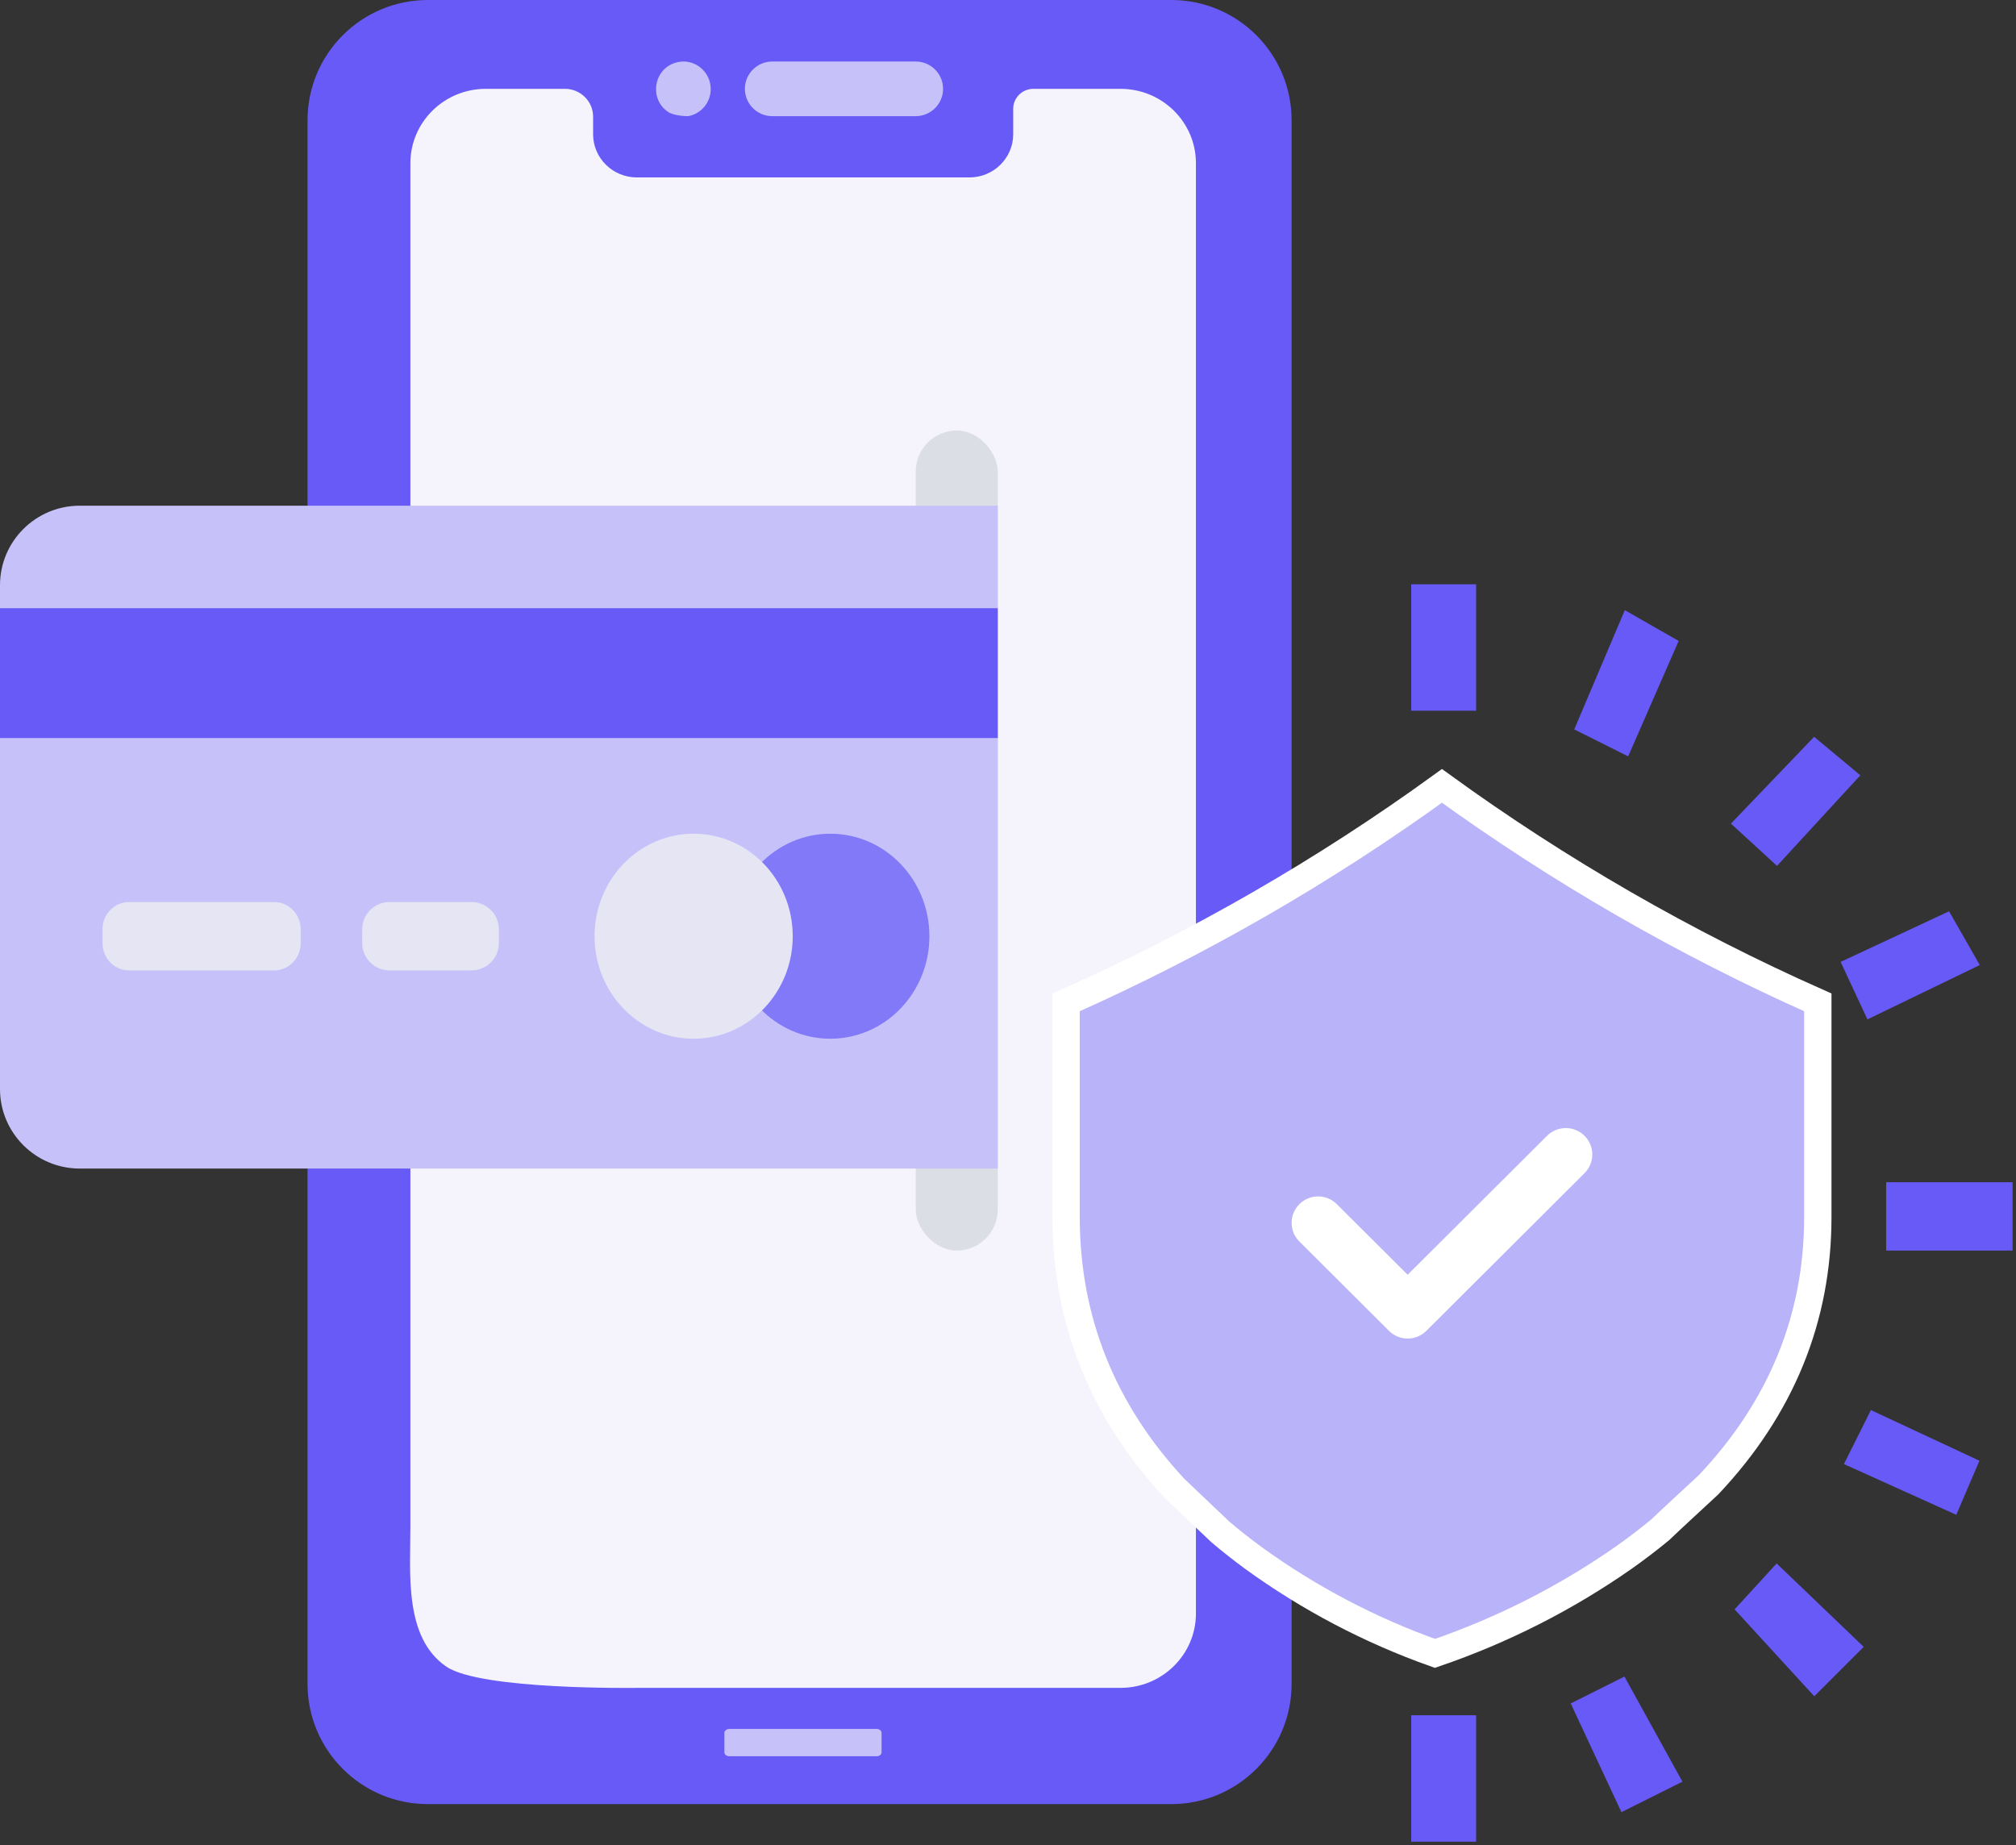 <svg width="295" height="270" viewBox="0 0 295 270" fill="none" xmlns="http://www.w3.org/2000/svg">
<rect x="0" y="0" width="295" height="270" fill="#333333" stroke="none"/>
<path d="M171.394 0H62.606C52.883 0 45 7.882 45 17.606V246.394C45 256.118 52.883 264 62.606 264H171.394C181.118 264 189 256.118 189 246.394V17.606C189 7.882 181.118 0 171.394 0Z" fill="#675AF6"/>
<path d="M163.966 13H151.222C149.587 13 148.261 14.308 148.261 15.922V19.658C148.261 23.125 145.389 25.962 141.875 25.962H93.177C89.663 25.962 86.788 23.126 86.788 19.658V17.075C86.788 14.824 84.942 13 82.661 13H71.086C64.989 13 60.052 17.875 60.052 23.889V223.362C60.052 230.252 59.105 239.608 65.291 243.869C70.335 247.345 93.257 246.99 93.257 246.99H163.966C170.06 246.99 175 242.116 175 236.102V23.889C175 17.875 170.06 13 163.966 13Z" fill="#F5F4FD"/>
<path d="M128.271 253H106.729C106.326 253 106 253.255 106 253.571V256.429C106 256.745 106.326 257 106.729 257H128.271C128.674 257 129 256.745 129 256.429V253.571C129 253.255 128.674 253 128.271 253Z" fill="#C6C2F9"/>
<path d="M133.985 17H113.015C110.798 17 109 15.21 109 13C109 10.79 110.798 9 113.015 9H133.985C136.202 9 138 10.79 138 13C138 15.21 136.202 17 133.985 17Z" fill="#C6C2F9"/>
<path d="M97.775 16.387C94.909 14.49 95.603 9.853 99.211 9.083C101.665 8.573 104 10.487 104 13.033C104 14.905 102.715 16.583 100.775 16.989C100.52 17.038 98.591 16.942 97.775 16.387Z" fill="#C6C2F9"/>
<path fill-rule="evenodd" clip-rule="evenodd" d="M156 146.684V178.087C156 193.179 161.346 206.494 171.893 217.819C175.923 221.665 178.198 223.825 178.594 224.19C180.103 225.466 181.692 226.716 183.337 227.93C191.499 233.853 200.471 238.574 209.975 241.944C219.822 238.578 229.15 233.848 237.668 227.886C239.552 226.553 241.338 225.18 242.896 223.896C243.384 223.42 244.594 222.29 246.508 220.512L246.539 220.486L250.01 217.274C260.658 205.992 266 192.893 266 178.087V146.68C246.609 138.069 228.173 127.452 211 115C193.827 127.448 175.391 138.069 156 146.68V146.684Z" fill="#B9B3F9" stroke="white" stroke-width="4"/>
<path fill-rule="evenodd" clip-rule="evenodd" d="M233 168.939C233 169.964 232.591 170.945 231.865 171.671L208.721 194.74C207.212 196.25 204.761 196.25 203.243 194.74L190.083 181.615C188.617 180.102 188.644 177.699 190.135 176.208C191.627 174.72 194.038 174.694 195.561 176.15L205.98 186.539L226.383 166.202C227.109 165.48 228.099 165.071 229.124 165.071C230.153 165.071 231.139 165.48 231.865 166.206C232.591 166.932 233 167.914 233 168.939Z" fill="white"/>
<rect x="134" y="63" width="12" height="120" rx="6" fill="#DCDEE6"/>
<path fill-rule="evenodd" clip-rule="evenodd" d="M11.68 73.999L146 74V170.999H11.68C5.229 170.999 0 165.788 0 159.359V85.639C0 79.21 5.229 73.999 11.68 73.999Z" fill="#C6C2F9"/>
<path d="M146 89H0V108H146V89Z" fill="#675AF6"/>
<path d="M69 132H57C54.791 132 53 133.791 53 136V138C53 140.209 54.791 142 57 142H69C71.209 142 73 140.209 73 138V136C73 133.791 71.209 132 69 132Z" fill="#E6E5F4"/>
<path d="M40.133 132H18.867C16.731 132 15 133.791 15 136V138C15 140.209 16.731 142 18.867 142H40.133C42.269 142 44 140.209 44 138V136C44 133.791 42.269 132 40.133 132Z" fill="#E6E5F4"/>
<path d="M121.5 152C129.508 152 136 145.284 136 137C136 128.716 129.508 122 121.5 122C113.492 122 107 128.716 107 137C107 145.284 113.492 152 121.5 152Z" fill="#8279F8"/>
<path d="M101.5 152C109.508 152 116 145.284 116 137C116 128.716 109.508 122 101.5 122C93.492 122 87 128.716 87 137C87 145.284 93.492 152 101.5 152Z" fill="#E6E5F4"/>
<path d="M215.5 86H207V103.5H215.5V86Z" fill="#675AF6"/>
<path d="M245 94L238 90L231 106.5L238 110L245 94Z" fill="#675AF6"/>
<path d="M271.5 113.5L265.5 108.5L254 120.5L260 126L271.5 113.5Z" fill="#675AF6"/>
<path d="M215.5 86H207V103.5H215.5V86Z" stroke="#675AF6"/>
<path d="M245 94L238 90L231 106.5L238 110L245 94Z" stroke="#675AF6"/>
<path d="M271.5 113.5L265.5 108.5L254 120.5L260 126L271.5 113.5Z" stroke="#675AF6"/>
<path d="M285 134L270 141L273.5 148.5L289 141L285 134Z" fill="#675AF6"/>
<path d="M294 173.5H276.5V182.5H294V173.5Z" fill="#675AF6"/>
<path d="M270.5 214L274 207L289 214L286 221L270.5 214Z" fill="#675AF6"/>
<path d="M260 229.5L254.5 235.5L265.5 247.5L272 241L260 229.5Z" fill="#675AF6"/>
<path d="M237.5 246L230.5 249.5L237.5 264.5L245.5 260.5L237.5 246Z" fill="#675AF6"/>
<path d="M215.5 251.5H207V269H215.5V251.5Z" fill="#675AF6"/>
<path d="M285 134L270 141L273.5 148.5L289 141L285 134Z" stroke="#675AF6"/>
<path d="M294 173.5H276.5V182.5H294V173.5Z" stroke="#675AF6"/>
<path d="M270.5 214L274 207L289 214L286 221L270.5 214Z" stroke="#675AF6"/>
<path d="M260 229.5L254.5 235.5L265.5 247.5L272 241L260 229.5Z" stroke="#675AF6"/>
<path d="M237.5 246L230.5 249.5L237.5 264.5L245.5 260.5L237.5 246Z" stroke="#675AF6"/>
<path d="M215.5 251.5H207V269H215.5V251.5Z" stroke="#675AF6"/>
</svg>
